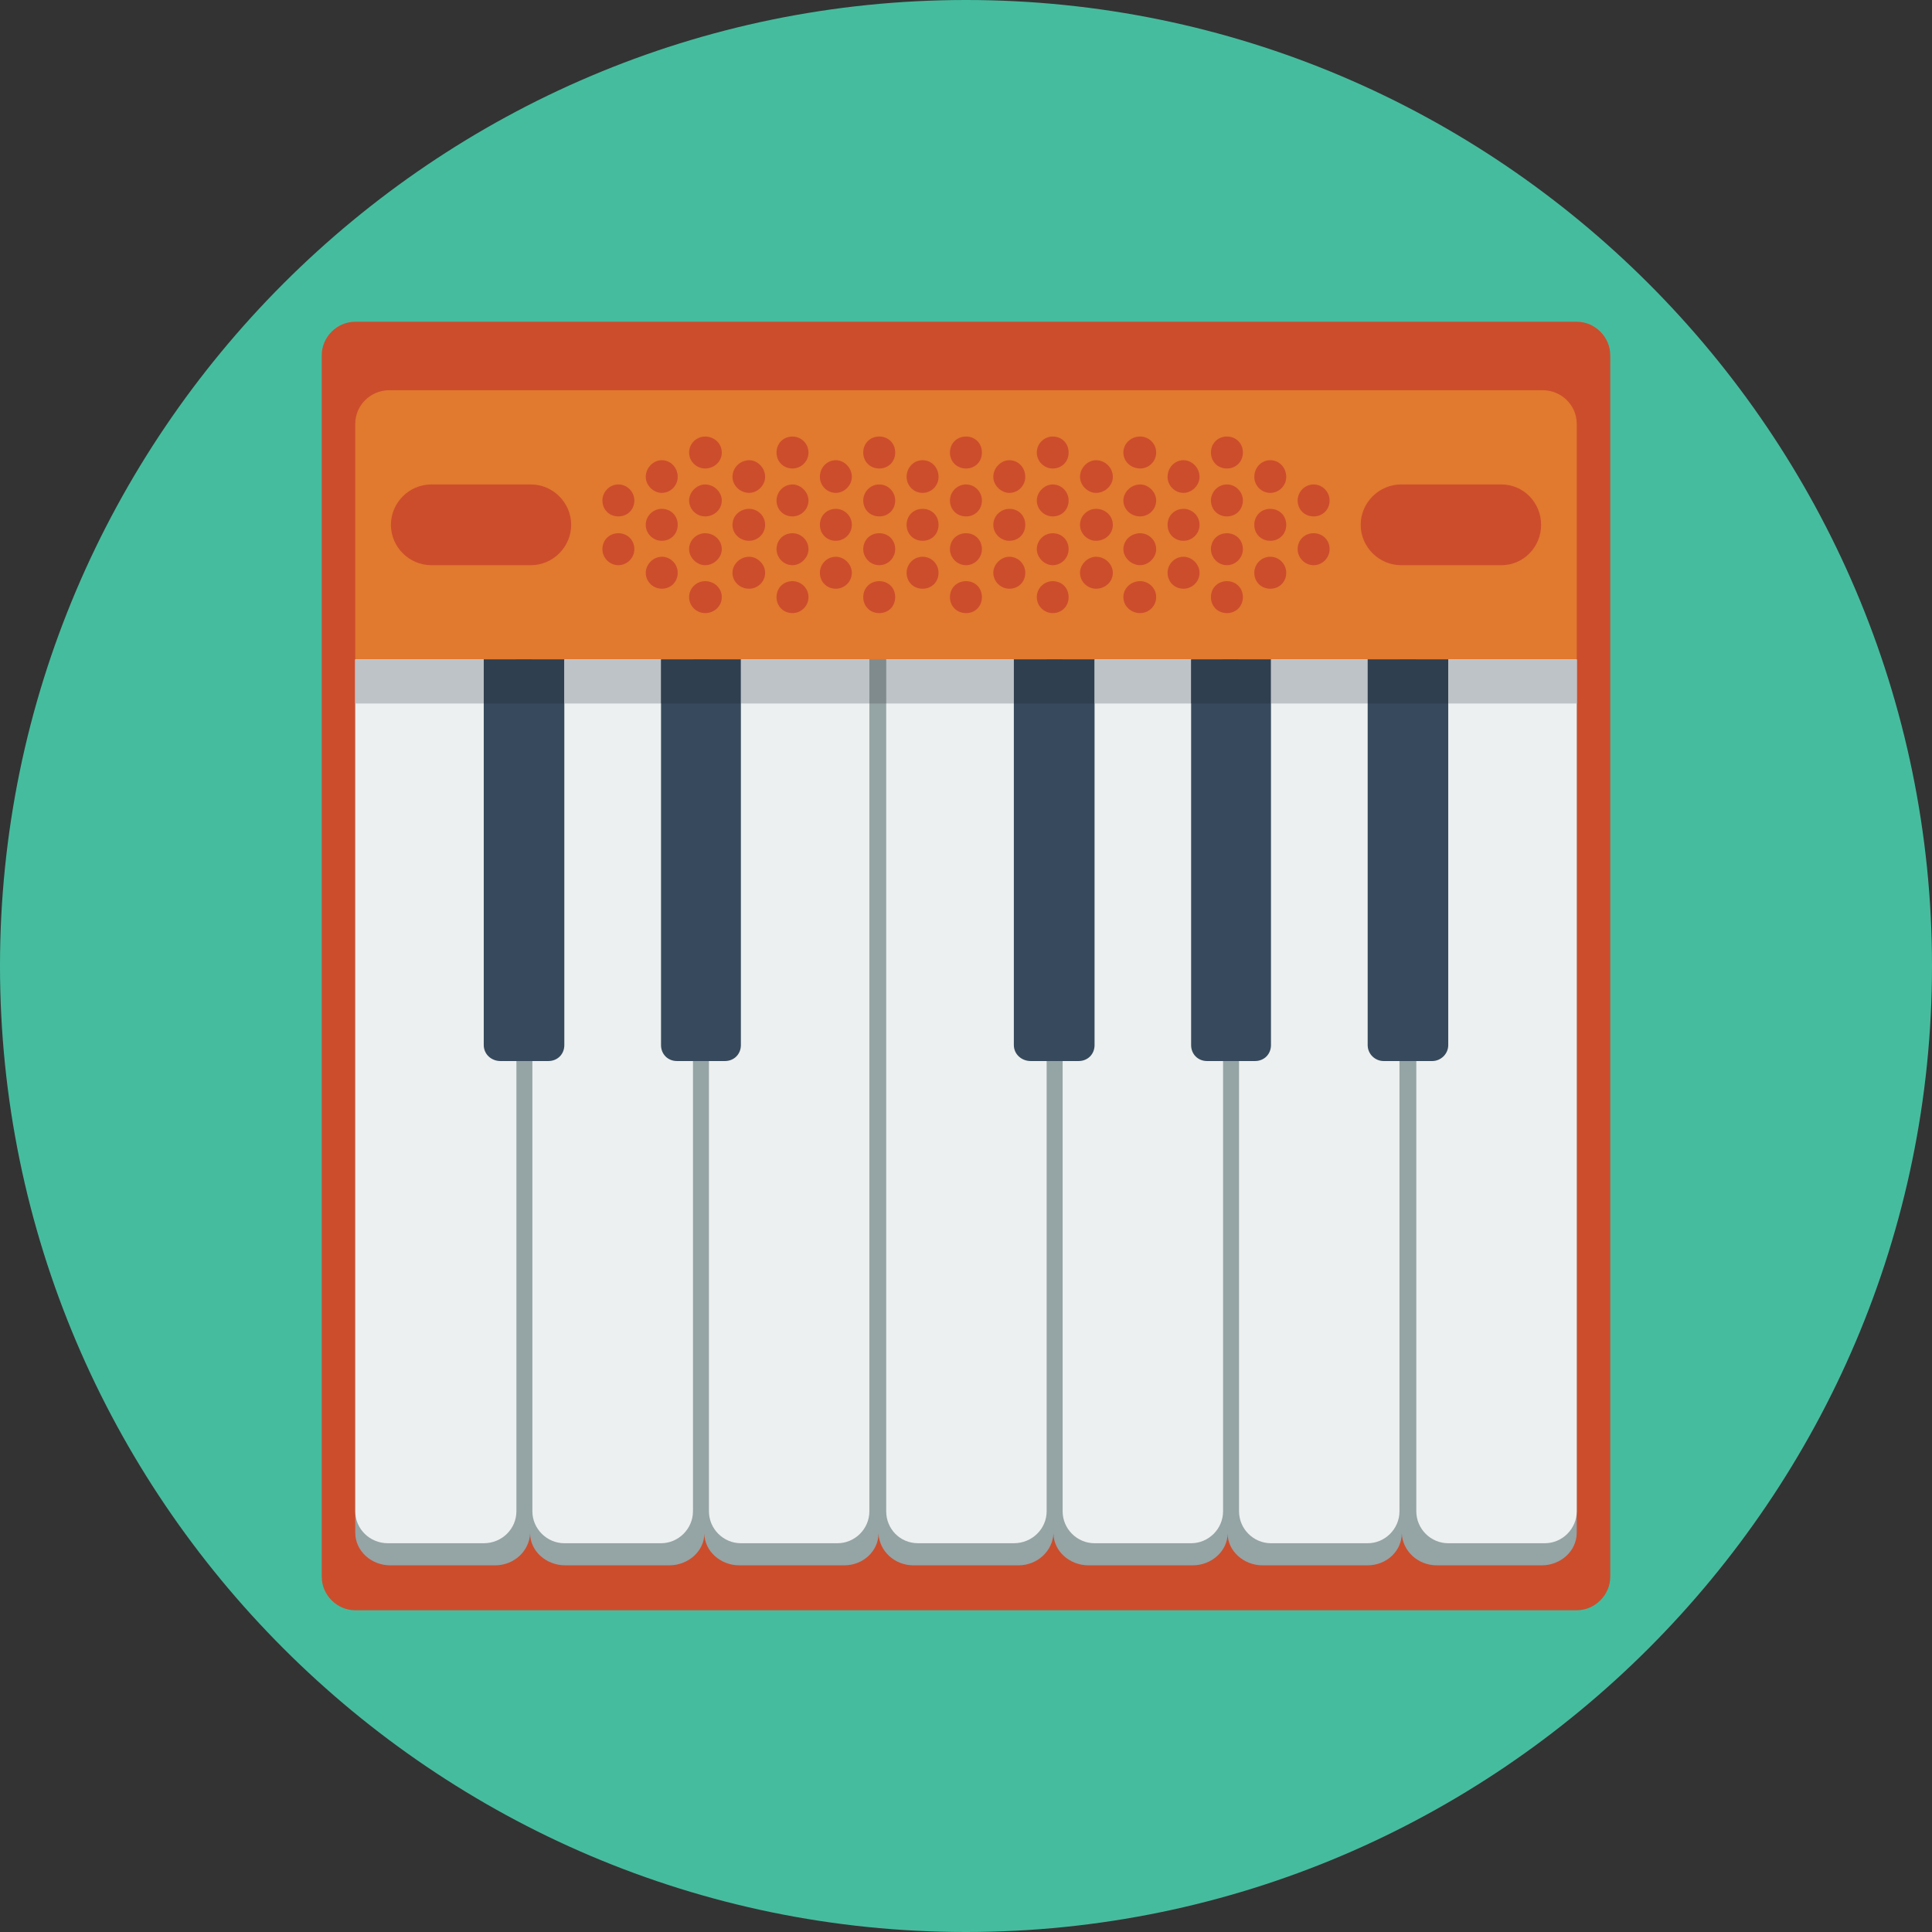 <?xml version="1.0" ?><!DOCTYPE svg  PUBLIC '-//W3C//DTD SVG 1.1//EN'  'http://www.w3.org/Graphics/SVG/1.1/DTD/svg11.dtd'><svg enable-background="new 0 0 512 512" height="512px" id="Layer_1" version="1.1" viewBox="0 0 512 512" width="512px" xml:space="preserve" xmlns="http://www.w3.org/2000/svg" xmlns:xlink="http://www.w3.org/1999/xlink"><rect x="0" y="0" width="512" height="512" fill="#333333" stroke="none"/><g><path clip-rule="evenodd" d="M255.981,512C396.991,512,512,396.991,512,255.981   C512,115.008,396.991,0,255.981,0C115.009,0,0,115.008,0,255.981C0,396.991,115.009,512,255.981,512L255.981,512z" fill="#46BC9E" fill-rule="evenodd"/><path clip-rule="evenodd" d="M94.146,85.263h323.708c4.839,0,8.882,4.044,8.882,8.882v323.709   c0,4.837-4.043,8.88-8.882,8.88H94.146c-4.837,0-8.881-4.043-8.881-8.88V94.145C85.264,89.308,89.309,85.263,94.146,85.263   L94.146,85.263z" fill="#CC4D2C" fill-rule="evenodd"/><path clip-rule="evenodd" d="M94.146,174.76v231.415c0,4.837,4.233,8.655,9.26,8.655h27.817   c5.027,0,9.07-3.818,9.26-8.467c0,4.648,4.233,8.467,9.297,8.467h27.59c5.064,0,9.297-3.818,9.297-8.467   c0,4.648,4.233,8.467,9.259,8.467h27.816c5.027,0,9.071-3.818,9.071-8.467c0.188,4.648,4.233,8.467,9.26,8.467h27.816   c5.064,0,9.07-3.818,9.298-8.467c0,4.648,4.231,8.467,9.26,8.467h27.627c5.027,0,9.259-3.818,9.259-8.467   c0,4.648,4.233,8.467,9.261,8.467h27.816c5.064,0,9.071-3.818,9.071-8.467c0.226,4.648,4.231,8.467,9.297,8.467h27.816   c5.026,0,9.259-3.818,9.259-8.655V174.76C310.028,174.76,202.162,174.76,94.146,174.76L94.146,174.76z" fill="#95A4A5" fill-rule="evenodd"/><path clip-rule="evenodd" d="M417.854,174.76v-62.474c0-4.837-4.006-8.882-9.07-8.882H103.217   c-5.064,0-9.071,4.044-9.071,8.882v62.474C202.162,174.76,310.028,174.76,417.854,174.76L417.854,174.76z" fill="#E1792F" fill-rule="evenodd"/><path clip-rule="evenodd" d="M163.876,128.387c2.419,0,4.233,2.041,4.233,4.233   c0,2.419-1.814,4.232-4.233,4.232c-2.419,0-4.233-1.813-4.233-4.232C159.643,130.427,161.457,128.387,163.876,128.387   L163.876,128.387z M348.123,141.313c-2.417,0-4.232,1.814-4.232,4.233c0,2.192,1.815,4.232,4.232,4.232   c2.419,0,4.233-2.041,4.233-4.232C352.357,143.127,350.542,141.313,348.123,141.313L348.123,141.313z M348.123,128.387   c-2.417,0-4.232,2.041-4.232,4.233c0,2.419,1.815,4.232,4.232,4.232c2.419,0,4.233-1.813,4.233-4.232   C352.357,130.427,350.542,128.387,348.123,128.387L348.123,128.387z M336.635,147.549c2.418,0,4.231,2.003,4.231,4.233   c0,2.419-1.813,4.233-4.231,4.233c-2.419,0-4.233-1.814-4.233-4.233C332.402,149.552,334.216,147.549,336.635,147.549   L336.635,147.549z M336.635,134.85c2.418,0,4.231,1.814,4.231,4.233s-1.813,4.232-4.231,4.232c-2.419,0-4.233-1.813-4.233-4.232   S334.216,134.85,336.635,134.85L336.635,134.85z M336.635,121.962c2.418,0,4.231,2.003,4.231,4.422c0,2.23-1.813,4.232-4.231,4.232   c-2.419,0-4.233-2.002-4.233-4.232C332.402,123.965,334.216,121.962,336.635,121.962L336.635,121.962z M325.145,154.011   c-2.418,0-4.232,1.814-4.232,4.233c0,2.419,1.814,4.233,4.232,4.233c2.419,0,4.232-1.814,4.232-4.233   C329.377,155.826,327.564,154.011,325.145,154.011L325.145,154.011z M325.145,141.313c-2.418,0-4.232,1.814-4.232,4.233   c0,2.192,1.814,4.232,4.232,4.232c2.419,0,4.232-2.041,4.232-4.232C329.377,143.127,327.564,141.313,325.145,141.313   L325.145,141.313z M325.145,128.387c-2.418,0-4.232,2.041-4.232,4.233c0,2.419,1.814,4.232,4.232,4.232   c2.419,0,4.232-1.813,4.232-4.232C329.377,130.427,327.564,128.387,325.145,128.387L325.145,128.387z M325.145,115.688   c-2.418,0-4.232,1.814-4.232,4.233s1.814,4.232,4.232,4.232c2.419,0,4.232-1.813,4.232-4.232S327.564,115.688,325.145,115.688   L325.145,115.688z M313.656,147.549c2.228,0,4.232,2.003,4.232,4.233c0,2.419-2.005,4.233-4.232,4.233   c-2.42,0-4.234-1.814-4.234-4.233C309.422,149.552,311.237,147.549,313.656,147.549L313.656,147.549z M313.656,134.85   c2.228,0,4.232,1.814,4.232,4.233s-2.005,4.232-4.232,4.232c-2.42,0-4.234-1.813-4.234-4.232S311.237,134.85,313.656,134.85   L313.656,134.85z M313.656,121.962c2.228,0,4.232,2.003,4.232,4.422c0,2.23-2.005,4.232-4.232,4.232   c-2.42,0-4.234-2.002-4.234-4.232C309.422,123.965,311.237,121.962,313.656,121.962L313.656,121.962z M302.165,154.011   c2.23,0,4.233,1.814,4.233,4.233c0,2.419-2.003,4.233-4.233,4.233c-2.417,0-4.458-1.814-4.458-4.233   C297.707,155.826,299.748,154.011,302.165,154.011L302.165,154.011z M302.165,141.313c2.23,0,4.233,1.814,4.233,4.233   c0,2.192-2.003,4.232-4.233,4.232c-2.417,0-4.458-2.041-4.458-4.232C297.707,143.127,299.748,141.313,302.165,141.313   L302.165,141.313z M302.165,128.387c2.23,0,4.233,2.041,4.233,4.233c0,2.419-2.003,4.232-4.233,4.232   c-2.417,0-4.458-1.813-4.458-4.232C297.707,130.427,299.748,128.387,302.165,128.387L302.165,128.387z M302.165,115.688   c2.23,0,4.233,1.814,4.233,4.233s-2.003,4.232-4.233,4.232c-2.417,0-4.458-1.813-4.458-4.232S299.748,115.688,302.165,115.688   L302.165,115.688z M290.449,147.549c2.456,0,4.46,2.003,4.46,4.233c0,2.419-2.004,4.233-4.46,4.233   c-2.191,0-4.232-1.814-4.232-4.233C286.217,149.552,288.258,147.549,290.449,147.549L290.449,147.549z M290.449,134.85   c2.456,0,4.46,1.814,4.46,4.233s-2.004,4.232-4.46,4.232c-2.191,0-4.232-1.813-4.232-4.232S288.258,134.85,290.449,134.85   L290.449,134.85z M290.449,121.962c2.456,0,4.46,2.003,4.46,4.422c0,2.23-2.004,4.232-4.46,4.232c-2.191,0-4.232-2.002-4.232-4.232   C286.217,123.965,288.258,121.962,290.449,121.962L290.449,121.962z M278.96,154.011c-2.192,0-4.195,1.814-4.195,4.233   c0,2.419,2.003,4.233,4.195,4.233c2.457,0,4.233-1.814,4.233-4.233C283.194,155.826,281.417,154.011,278.96,154.011L278.96,154.011   z M278.96,141.313c-2.192,0-4.195,1.814-4.195,4.233c0,2.192,2.003,4.232,4.195,4.232c2.457,0,4.233-2.041,4.233-4.232   C283.194,143.127,281.417,141.313,278.96,141.313L278.96,141.313z M278.96,128.387c-2.192,0-4.195,2.041-4.195,4.233   c0,2.419,2.003,4.232,4.195,4.232c2.457,0,4.233-1.813,4.233-4.232C283.194,130.427,281.417,128.387,278.96,128.387L278.96,128.387   z M278.96,115.688c-2.192,0-4.195,1.814-4.195,4.233s2.003,4.232,4.195,4.232c2.457,0,4.233-1.813,4.233-4.232   S281.417,115.688,278.96,115.688L278.96,115.688z M267.471,147.549c2.457,0,4.234,2.003,4.234,4.233   c0,2.419-1.777,4.233-4.234,4.233c-2.192,0-4.233-1.814-4.233-4.233C263.238,149.552,265.279,147.549,267.471,147.549   L267.471,147.549z M267.471,134.85c2.457,0,4.234,1.814,4.234,4.233s-1.777,4.232-4.234,4.232c-2.192,0-4.233-1.813-4.233-4.232   S265.279,134.85,267.471,134.85L267.471,134.85z M267.471,121.962c2.457,0,4.234,2.003,4.234,4.422c0,2.23-1.777,4.232-4.234,4.232   c-2.192,0-4.233-2.002-4.233-4.232C263.238,123.965,265.279,121.962,267.471,121.962L267.471,121.962z M256.02,154.011   c2.418,0,4.195,1.814,4.195,4.233c0,2.419-1.777,4.233-4.195,4.233c-2.457,0-4.271-1.814-4.271-4.233   C251.748,155.826,253.563,154.011,256.02,154.011L256.02,154.011z M256.02,141.313c2.418,0,4.195,1.814,4.195,4.233   c0,2.192-1.777,4.232-4.195,4.232c-2.457,0-4.271-2.041-4.271-4.232C251.748,143.127,253.563,141.313,256.02,141.313   L256.02,141.313z M256.02,128.387c2.418,0,4.195,2.041,4.195,4.233c0,2.419-1.777,4.232-4.195,4.232   c-2.457,0-4.271-1.813-4.271-4.232C251.748,130.427,253.563,128.387,256.02,128.387L256.02,128.387z M256.02,115.688   c2.418,0,4.195,1.814,4.195,4.233s-1.777,4.232-4.195,4.232c-2.457,0-4.271-1.813-4.271-4.232S253.563,115.688,256.02,115.688   L256.02,115.688z M244.491,147.549c2.457,0,4.233,2.003,4.233,4.233c0,2.419-1.776,4.233-4.233,4.233   c-2.418,0-4.232-1.814-4.232-4.233C240.259,149.552,242.073,147.549,244.491,147.549L244.491,147.549z M244.491,134.85   c2.457,0,4.233,1.814,4.233,4.233s-1.776,4.232-4.233,4.232c-2.418,0-4.232-1.813-4.232-4.232S242.073,134.85,244.491,134.85   L244.491,134.85z M244.491,121.962c2.457,0,4.233,2.003,4.233,4.422c0,2.23-1.776,4.232-4.233,4.232   c-2.418,0-4.232-2.002-4.232-4.232C240.259,123.965,242.073,121.962,244.491,121.962L244.491,121.962z M233.002,154.011   c-2.418,0-4.233,1.814-4.233,4.233c0,2.419,1.814,4.233,4.233,4.233c2.457,0,4.233-1.814,4.233-4.233   C237.235,155.826,235.459,154.011,233.002,154.011L233.002,154.011z M233.002,141.313c-2.418,0-4.233,1.814-4.233,4.233   c0,2.192,1.814,4.232,4.233,4.232c2.457,0,4.233-2.041,4.233-4.232C237.235,143.127,235.459,141.313,233.002,141.313   L233.002,141.313z M233.002,128.387c-2.418,0-4.233,2.041-4.233,4.233c0,2.419,1.814,4.232,4.233,4.232   c2.457,0,4.233-1.813,4.233-4.232C237.235,130.427,235.459,128.387,233.002,128.387L233.002,128.387z M233.002,115.688   c-2.418,0-4.233,1.814-4.233,4.233s1.814,4.232,4.233,4.232c2.457,0,4.233-1.813,4.233-4.232S235.459,115.688,233.002,115.688   L233.002,115.688z M221.512,147.549c2.23,0,4.233,2.003,4.233,4.233c0,2.419-2.003,4.233-4.233,4.233   c-2.418,0-4.232-1.814-4.232-4.233C217.28,149.552,219.094,147.549,221.512,147.549L221.512,147.549z M221.512,134.85   c2.23,0,4.233,1.814,4.233,4.233s-2.003,4.232-4.233,4.232c-2.418,0-4.232-1.813-4.232-4.232S219.094,134.85,221.512,134.85   L221.512,134.85z M221.512,121.962c2.23,0,4.233,2.003,4.233,4.422c0,2.23-2.003,4.232-4.233,4.232   c-2.418,0-4.232-2.002-4.232-4.232C217.28,123.965,219.094,121.962,221.512,121.962L221.512,121.962z M210.023,154.011   c2.23,0,4.233,1.814,4.233,4.233c0,2.419-2.003,4.233-4.233,4.233c-2.418,0-4.233-1.814-4.233-4.233   C205.79,155.826,207.605,154.011,210.023,154.011L210.023,154.011z M210.023,141.313c2.23,0,4.233,1.814,4.233,4.233   c0,2.192-2.003,4.232-4.233,4.232c-2.418,0-4.233-2.041-4.233-4.232C205.79,143.127,207.605,141.313,210.023,141.313   L210.023,141.313z M210.023,128.387c2.23,0,4.233,2.041,4.233,4.233c0,2.419-2.003,4.232-4.233,4.232   c-2.418,0-4.233-1.813-4.233-4.232C205.79,130.427,207.605,128.387,210.023,128.387L210.023,128.387z M210.023,115.688   c2.23,0,4.233,1.814,4.233,4.233s-2.003,4.232-4.233,4.232c-2.418,0-4.233-1.813-4.233-4.232S207.605,115.688,210.023,115.688   L210.023,115.688z M198.533,147.549c2.23,0,4.234,2.003,4.234,4.233c0,2.419-2.004,4.233-4.234,4.233   c-2.418,0-4.421-1.814-4.421-4.233C194.113,149.552,196.115,147.549,198.533,147.549L198.533,147.549z M198.533,134.85   c2.23,0,4.234,1.814,4.234,4.233s-2.004,4.232-4.234,4.232c-2.418,0-4.421-1.813-4.421-4.232S196.115,134.85,198.533,134.85   L198.533,134.85z M198.533,121.962c2.23,0,4.234,2.003,4.234,4.422c0,2.23-2.004,4.232-4.234,4.232   c-2.418,0-4.421-2.002-4.421-4.232C194.113,123.965,196.115,121.962,198.533,121.962L198.533,121.962z M186.856,154.011   c-2.23,0-4.233,1.814-4.233,4.233c0,2.419,2.003,4.233,4.233,4.233c2.418,0,4.422-1.814,4.422-4.233   C191.278,155.826,189.274,154.011,186.856,154.011L186.856,154.011z M186.856,141.313c-2.23,0-4.233,1.814-4.233,4.233   c0,2.192,2.003,4.232,4.233,4.232c2.418,0,4.422-2.041,4.422-4.232C191.278,143.127,189.274,141.313,186.856,141.313   L186.856,141.313z M186.856,128.387c-2.23,0-4.233,2.041-4.233,4.233c0,2.419,2.003,4.232,4.233,4.232   c2.418,0,4.422-1.813,4.422-4.232C191.278,130.427,189.274,128.387,186.856,128.387L186.856,128.387z M186.856,115.688   c-2.23,0-4.233,1.814-4.233,4.233s2.003,4.232,4.233,4.232c2.418,0,4.422-1.813,4.422-4.232S189.274,115.688,186.856,115.688   L186.856,115.688z M175.366,147.549c2.419,0,4.233,2.003,4.233,4.233c0,2.419-1.813,4.233-4.233,4.233   c-2.23,0-4.233-1.814-4.233-4.233C171.133,149.552,173.136,147.549,175.366,147.549L175.366,147.549z M175.366,134.85   c2.419,0,4.233,1.814,4.233,4.233s-1.813,4.232-4.233,4.232c-2.23,0-4.233-1.813-4.233-4.232S173.136,134.85,175.366,134.85   L175.366,134.85z M175.366,121.962c2.419,0,4.233,2.003,4.233,4.422c0,2.23-1.813,4.232-4.233,4.232   c-2.23,0-4.233-2.002-4.233-4.232C171.133,123.965,173.136,121.962,175.366,121.962L175.366,121.962z M163.876,141.313   c2.419,0,4.233,1.814,4.233,4.233c0,2.192-1.814,4.232-4.233,4.232c-2.419,0-4.233-2.041-4.233-4.232   C159.643,143.127,161.457,141.313,163.876,141.313L163.876,141.313z" fill="#CC4D2C" fill-rule="evenodd"/><path clip-rule="evenodd" d="M114.291,149.778h26.418c5.821,0,10.658-4.837,10.658-10.695l0,0   c0-5.858-4.837-10.696-10.658-10.696h-26.418c-5.859,0-10.696,4.837-10.696,10.696l0,0   C103.595,144.941,108.432,149.778,114.291,149.778L114.291,149.778z M371.291,149.778h26.607c5.859,0,10.508-4.837,10.508-10.695   l0,0c0-5.858-4.648-10.696-10.508-10.696h-26.607c-5.858,0-10.694,4.837-10.694,10.696l0,0   C360.597,144.941,365.433,149.778,371.291,149.778L371.291,149.778z" fill="#CC4D2C" fill-rule="evenodd"/><path clip-rule="evenodd" d="M94.146,174.76v225.744c0,4.651,3.818,8.468,8.655,8.468h25.397   c4.838,0,8.655-3.816,8.655-8.468V174.76C122.568,174.76,108.432,174.76,94.146,174.76L94.146,174.76z" fill="#EDF0F0" fill-rule="evenodd"/><path clip-rule="evenodd" d="M141.087,174.76v225.744c0,4.651,3.854,8.468,8.465,8.468h25.625   c4.611,0,8.466-3.816,8.466-8.468V174.76C169.509,174.76,155.222,174.76,141.087,174.76L141.087,174.76z" fill="#EDF0F0" fill-rule="evenodd"/><path clip-rule="evenodd" d="M187.875,174.76v225.744c0,4.651,3.818,8.468,8.467,8.468h25.586   c4.649,0,8.466-3.816,8.466-8.468V174.76C216.297,174.76,202.162,174.76,187.875,174.76L187.875,174.76z" fill="#EDF0F0" fill-rule="evenodd"/><path clip-rule="evenodd" d="M234.854,174.76v225.744c0,4.651,3.628,8.468,8.466,8.468h25.359   c4.837,0,8.693-3.816,8.693-8.468V174.76C263.049,174.76,248.952,174.76,234.854,174.76L234.854,174.76z" fill="#EDF0F0" fill-rule="evenodd"/><path clip-rule="evenodd" d="M281.606,174.76v225.744c0,4.651,3.817,8.468,8.465,8.468h25.588   c4.648,0,8.466-3.816,8.466-8.468V174.76C310.028,174.76,295.703,174.76,281.606,174.76L281.606,174.76z" fill="#EDF0F0" fill-rule="evenodd"/><path clip-rule="evenodd" d="M328.358,174.76v225.744c0,4.651,3.817,8.468,8.465,8.468h25.626   c4.611,0,8.428-3.816,8.428-8.468V174.76C356.78,174.76,342.682,174.76,328.358,174.76L328.358,174.76z" fill="#EDF0F0" fill-rule="evenodd"/><path clip-rule="evenodd" d="M375.335,174.76v225.744c0,4.651,3.818,8.468,8.466,8.468h25.588   c4.649,0,8.465-3.816,8.465-8.468V174.76C403.568,174.76,389.433,174.76,375.335,174.76L375.335,174.76z" fill="#EDF0F0" fill-rule="evenodd"/><path clip-rule="evenodd" d="M149.552,174.76h-21.354v102.197c0,2.418,2.003,4.23,4.422,4.23   h12.699c2.418,0,4.233-1.813,4.233-4.23V174.76z" fill="#374A5D" fill-rule="evenodd"/><path clip-rule="evenodd" d="M196.343,174.76h-21.166v102.197c0,2.418,1.814,4.23,4.233,4.23   h12.7c2.418,0,4.233-1.813,4.233-4.23V174.76z" fill="#374A5D" fill-rule="evenodd"/><path clip-rule="evenodd" d="M290.071,174.76H268.68v102.197c0,2.418,2.041,4.23,4.46,4.23   h12.699c2.419,0,4.231-1.813,4.231-4.23V174.76z" fill="#374A5D" fill-rule="evenodd"/><path clip-rule="evenodd" d="M336.823,174.76h-21.164v102.197c0,2.418,1.814,4.23,4.233,4.23   h12.697c2.42,0,4.233-1.813,4.233-4.23V174.76L336.823,174.76z" fill="#374A5D" fill-rule="evenodd"/><path clip-rule="evenodd" d="M383.801,174.76h-21.353v102.197c0,2.418,2.002,4.23,4.232,4.23   h12.888c2.192,0,4.232-1.813,4.232-4.23V174.76z" fill="#374A5D" fill-rule="evenodd"/><polygon clip-rule="evenodd" fill="#BEC3C7" fill-rule="evenodd" points="128.198,186.439 128.198,174.76 103.217,174.76    94.146,174.76 94.146,186.439  "/><polygon clip-rule="evenodd" fill="#2F3F4F" fill-rule="evenodd" points="128.198,174.76 128.198,186.439 136.854,186.439    141.087,186.439 149.552,186.439 149.552,174.76 141.087,174.76 136.854,174.76  "/><rect clip-rule="evenodd" fill="#BEC3C7" fill-rule="evenodd" height="11.678" width="25.625" x="149.552" y="174.76"/><polygon clip-rule="evenodd" fill="#2F3F4F" fill-rule="evenodd" points="175.177,174.76 175.177,186.439 183.643,186.439    187.875,186.439 196.343,186.439 196.343,174.76 187.875,174.76 183.643,174.76  "/><rect clip-rule="evenodd" fill="#BEC3C7" fill-rule="evenodd" height="11.678" width="34.052" x="196.343" y="174.76"/><rect clip-rule="evenodd" fill="#BEC3C7" fill-rule="evenodd" height="11.678" width="33.863" x="234.817" y="174.76"/><polygon clip-rule="evenodd" fill="#2F3F4F" fill-rule="evenodd" points="268.68,174.76 268.68,186.439 277.373,186.439    281.606,186.439 290.071,186.439 290.071,174.76 281.606,174.76 277.373,174.76  "/><rect clip-rule="evenodd" fill="#BEC3C7" fill-rule="evenodd" height="11.678" width="25.588" x="290.071" y="174.76"/><polygon clip-rule="evenodd" fill="#2F3F4F" fill-rule="evenodd" points="315.658,174.76 315.658,186.439 324.124,186.439    328.358,186.439 336.823,186.439 336.823,174.76 328.358,174.76 324.124,174.76  "/><rect clip-rule="evenodd" fill="#BEC3C7" fill-rule="evenodd" height="11.678" width="25.626" x="336.823" y="174.76"/><polygon clip-rule="evenodd" fill="#2F3F4F" fill-rule="evenodd" points="362.448,174.76 362.448,186.439 370.876,186.439    375.335,186.439 383.801,186.439 383.801,174.76 375.335,174.76 370.876,174.76  "/><polygon clip-rule="evenodd" fill="#BEC3C7" fill-rule="evenodd" points="383.801,174.76 383.801,186.439 417.854,186.439    417.854,174.76 408.783,174.76  "/><rect clip-rule="evenodd" fill="#808B8D" fill-rule="evenodd" height="11.678" width="4.46" x="230.394" y="174.76"/></g></svg>
